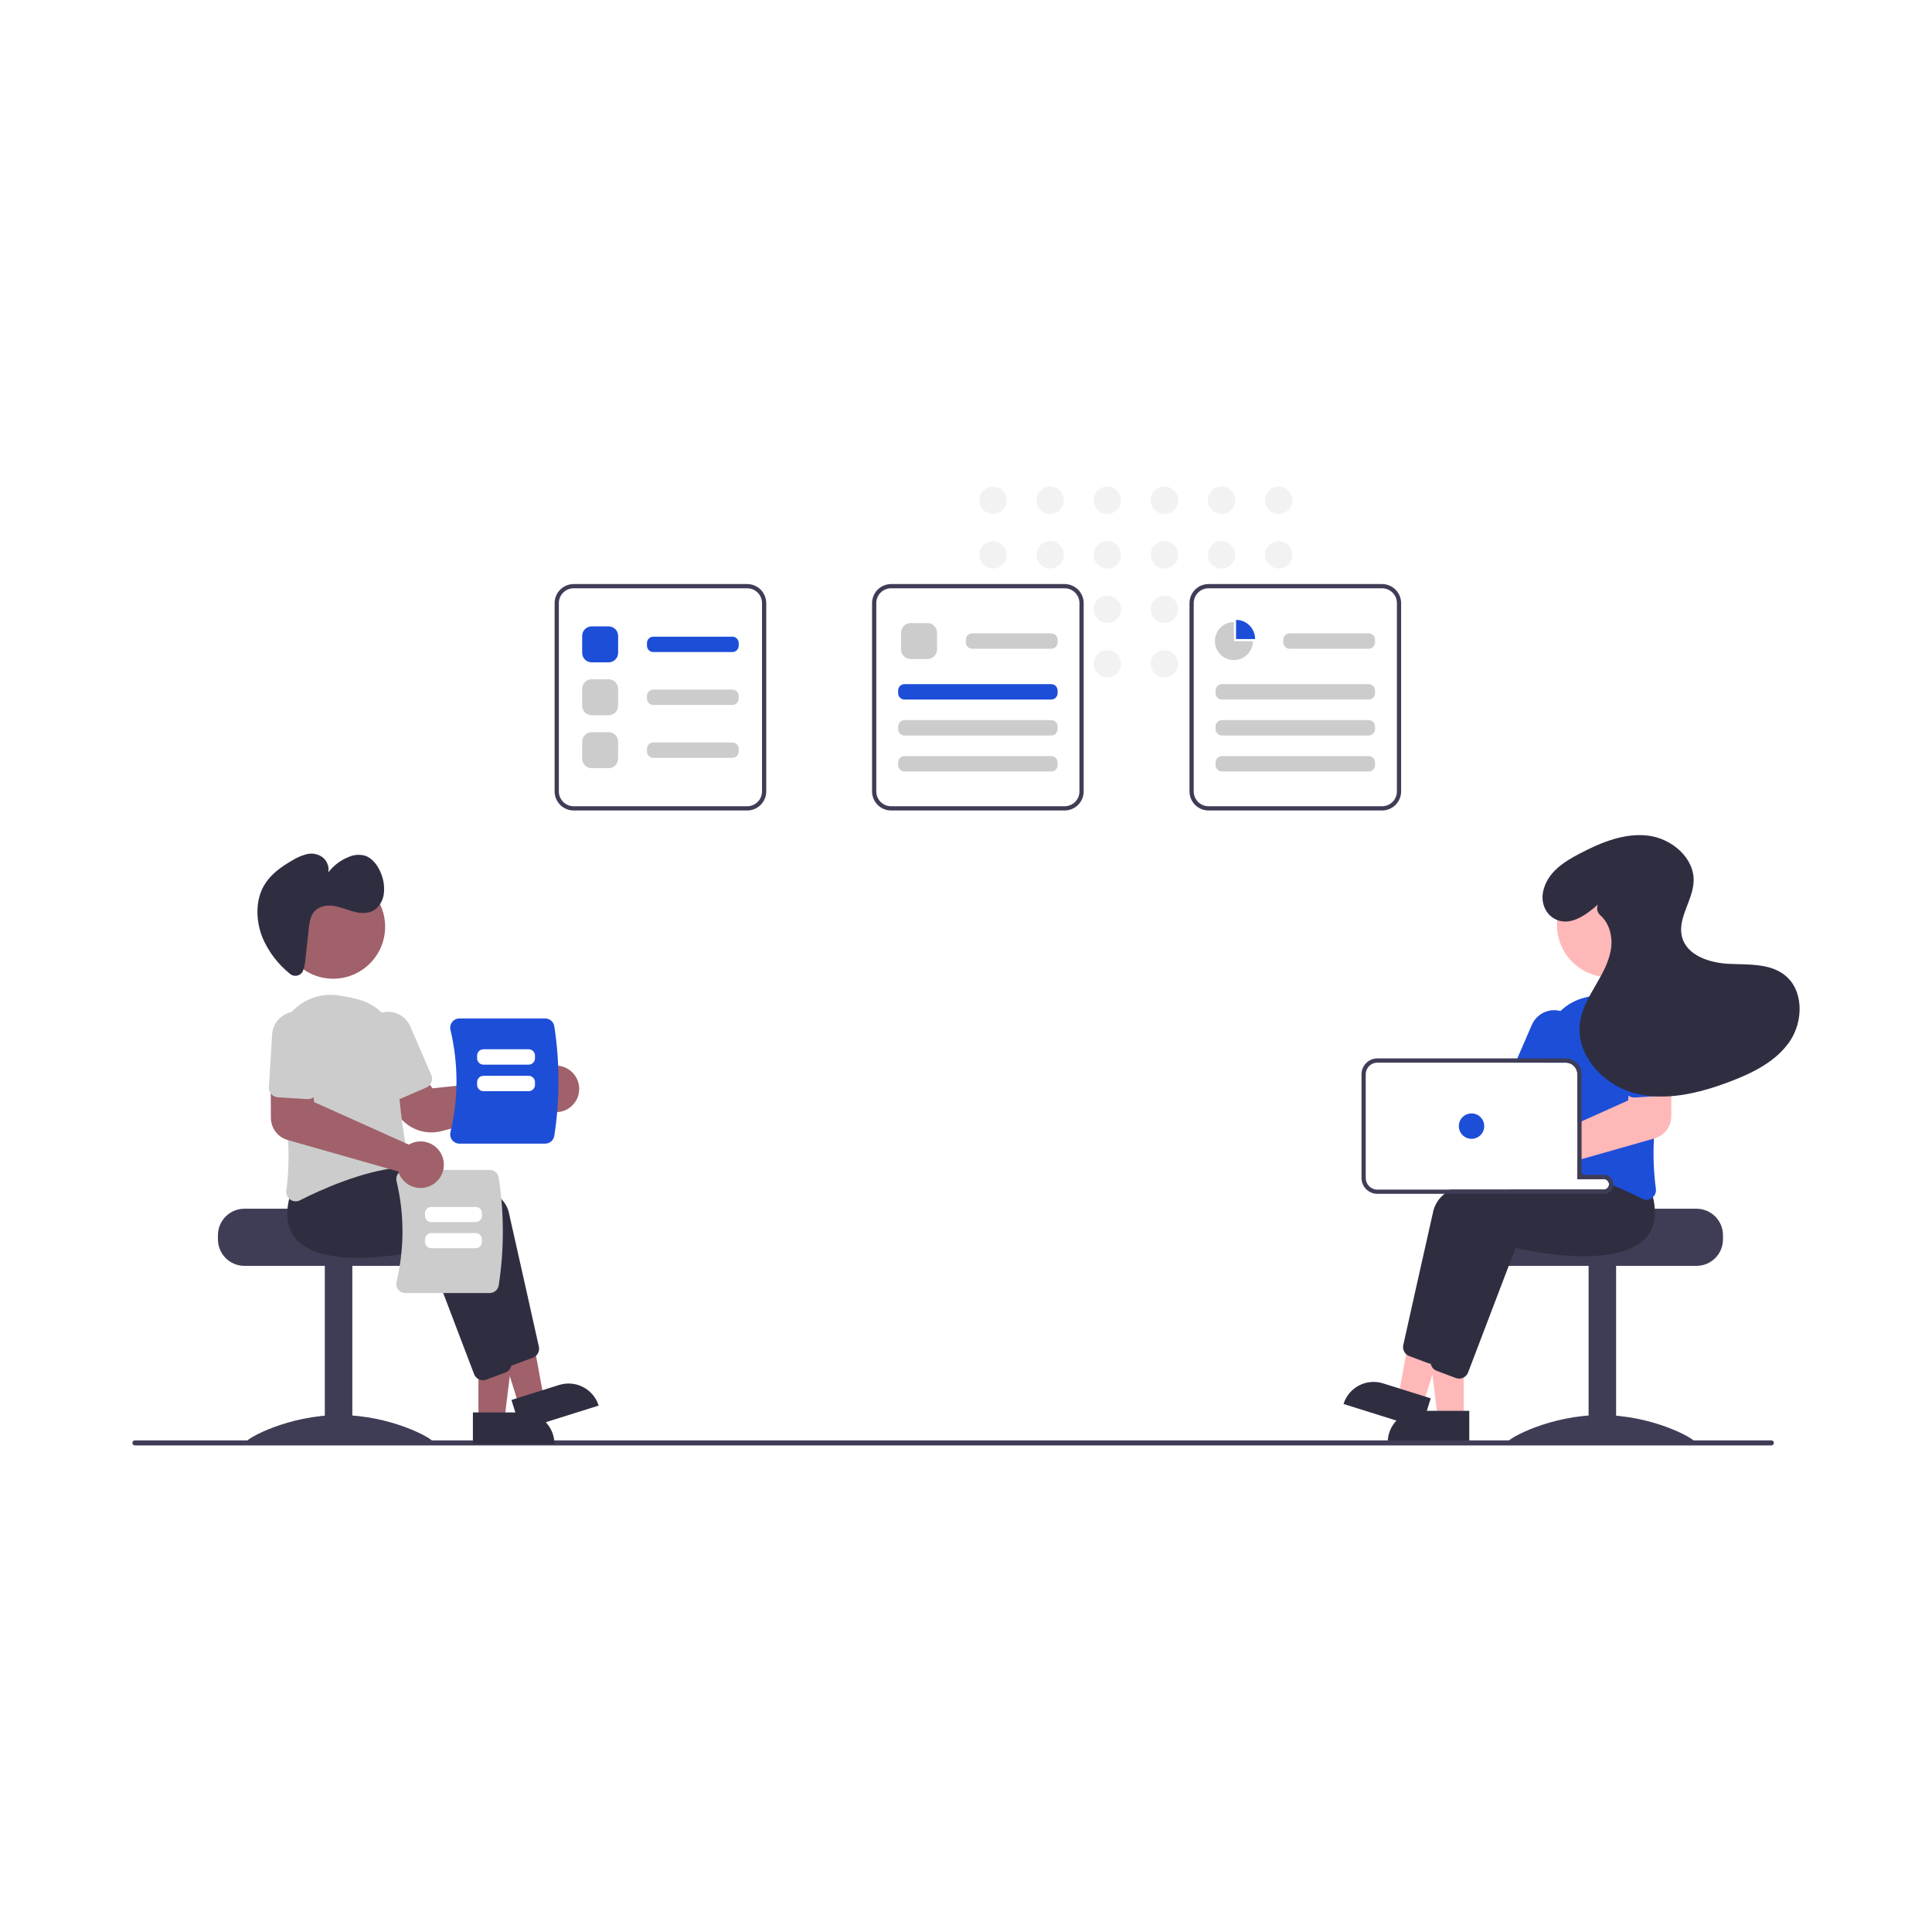 <svg width="540" height="540" viewBox="0 0 540 540" fill="none" xmlns="http://www.w3.org/2000/svg">
<rect width="540" height="540" fill="white"/>
<g clip-path="url(#clip0_809_1733)">
<path d="M277.558 143.65C279.67 143.65 281.383 141.937 281.383 139.825C281.383 137.712 279.67 136 277.558 136C275.445 136 273.732 137.712 273.732 139.825C273.732 141.937 275.445 143.65 277.558 143.65Z" fill="#F2F2F2"/>
<path d="M277.558 158.894C279.67 158.894 281.383 157.181 281.383 155.069C281.383 152.957 279.67 151.244 277.558 151.244C275.445 151.244 273.732 152.957 273.732 155.069C273.732 157.181 275.445 158.894 277.558 158.894Z" fill="#F2F2F2"/>
<path d="M293.528 143.65C295.641 143.65 297.353 141.937 297.353 139.825C297.353 137.712 295.641 136 293.528 136C291.416 136 289.703 137.712 289.703 139.825C289.703 141.937 291.416 143.65 293.528 143.65Z" fill="#F2F2F2"/>
<path d="M293.528 158.894C295.641 158.894 297.353 157.181 297.353 155.069C297.353 152.957 295.641 151.244 293.528 151.244C291.416 151.244 289.703 152.957 289.703 155.069C289.703 157.181 291.416 158.894 293.528 158.894Z" fill="#F2F2F2"/>
<path d="M309.499 143.65C311.612 143.65 313.324 141.937 313.324 139.825C313.324 137.712 311.612 136 309.499 136C307.386 136 305.674 137.712 305.674 139.825C305.674 141.937 307.386 143.65 309.499 143.65Z" fill="#F2F2F2"/>
<path d="M309.499 158.894C311.612 158.894 313.324 157.181 313.324 155.069C313.324 152.957 311.612 151.244 309.499 151.244C307.386 151.244 305.674 152.957 305.674 155.069C305.674 157.181 307.386 158.894 309.499 158.894Z" fill="#F2F2F2"/>
<path d="M309.499 174.138C311.612 174.138 313.324 172.425 313.324 170.313C313.324 168.201 311.612 166.488 309.499 166.488C307.386 166.488 305.674 168.201 305.674 170.313C305.674 172.425 307.386 174.138 309.499 174.138Z" fill="#F2F2F2"/>
<path d="M309.499 189.382C311.612 189.382 313.324 187.669 313.324 185.557C313.324 183.445 311.612 181.732 309.499 181.732C307.386 181.732 305.674 183.445 305.674 185.557C305.674 187.669 307.386 189.382 309.499 189.382Z" fill="#F2F2F2"/>
<path d="M325.47 143.65C327.582 143.65 329.295 141.937 329.295 139.825C329.295 137.712 327.582 136 325.47 136C323.357 136 321.645 137.712 321.645 139.825C321.645 141.937 323.357 143.65 325.47 143.65Z" fill="#F2F2F2"/>
<path d="M325.47 158.894C327.582 158.894 329.295 157.181 329.295 155.069C329.295 152.957 327.582 151.244 325.47 151.244C323.357 151.244 321.645 152.957 321.645 155.069C321.645 157.181 323.357 158.894 325.47 158.894Z" fill="#F2F2F2"/>
<path d="M325.47 174.138C327.582 174.138 329.295 172.425 329.295 170.313C329.295 168.201 327.582 166.488 325.47 166.488C323.357 166.488 321.645 168.201 321.645 170.313C321.645 172.425 323.357 174.138 325.47 174.138Z" fill="#F2F2F2"/>
<path d="M325.47 189.382C327.582 189.382 329.295 187.669 329.295 185.557C329.295 183.445 327.582 181.732 325.47 181.732C323.357 181.732 321.645 183.445 321.645 185.557C321.645 187.669 323.357 189.382 325.47 189.382Z" fill="#F2F2F2"/>
<path d="M341.44 143.65C343.553 143.65 345.266 141.937 345.266 139.825C345.266 137.712 343.553 136 341.44 136C339.328 136 337.615 137.712 337.615 139.825C337.615 141.937 339.328 143.65 341.44 143.65Z" fill="#F2F2F2"/>
<path d="M341.44 158.894C343.553 158.894 345.266 157.181 345.266 155.069C345.266 152.957 343.553 151.244 341.44 151.244C339.328 151.244 337.615 152.957 337.615 155.069C337.615 157.181 339.328 158.894 341.44 158.894Z" fill="#F2F2F2"/>
<path d="M357.41 143.65C359.523 143.65 361.235 141.937 361.235 139.825C361.235 137.712 359.523 136 357.41 136C355.298 136 353.585 137.712 353.585 139.825C353.585 141.937 355.298 143.65 357.41 143.65Z" fill="#F2F2F2"/>
<path d="M357.41 158.894C359.523 158.894 361.235 157.181 361.235 155.069C361.235 152.957 359.523 151.244 357.41 151.244C355.298 151.244 353.585 152.957 353.585 155.069C353.585 157.181 355.298 158.894 357.41 158.894Z" fill="#F2F2F2"/>
<path d="M474.186 337.843H445.789C445.789 338.659 416.521 339.321 416.521 339.321C416.062 339.667 415.643 340.064 415.273 340.504C414.162 341.83 413.554 343.506 413.558 345.236V346.419C413.558 348.379 414.338 350.26 415.724 351.646C417.11 353.032 418.991 353.811 420.951 353.812H474.186C476.147 353.81 478.026 353.031 479.413 351.645C480.799 350.259 481.578 348.379 481.58 346.419V345.236C481.577 343.276 480.798 341.397 479.412 340.011C478.026 338.625 476.147 337.845 474.186 337.843Z" fill="#3F3D56"/>
<path d="M451.706 353.518H444.017V403.201H451.706V353.518Z" fill="#3F3D56"/>
<path d="M473.592 402.931C473.592 403.762 461.94 403.253 447.566 403.253C433.192 403.253 421.54 403.762 421.54 402.931C421.54 402.101 433.192 395.512 447.566 395.512C461.94 395.512 473.592 402.101 473.592 402.931Z" fill="#3F3D56"/>
<path d="M409.113 396.397L401.861 396.396L398.411 368.427L409.114 368.428L409.113 396.397Z" fill="#FFB8B8"/>
<path d="M396.681 394.324H410.666V403.129H387.875C387.875 400.794 388.803 398.555 390.454 396.903C392.105 395.252 394.345 394.324 396.681 394.324Z" fill="#2F2E41"/>
<path d="M397.793 392.349L390.874 390.178L395.956 362.459L406.168 365.664L397.793 392.349Z" fill="#FFB8B8"/>
<path d="M386.552 386.651L399.896 390.838L397.259 399.239L375.514 392.416C375.86 391.312 376.42 390.288 377.162 389.401C377.904 388.514 378.814 387.783 379.839 387.247C380.864 386.712 381.984 386.384 383.136 386.281C384.288 386.179 385.449 386.305 386.552 386.651Z" fill="#2F2E41"/>
<path d="M454.765 332.994C454.598 331.585 454.297 330.194 453.866 328.842L452.512 327.139L448.986 322.714L448.833 322.72C448.572 322.732 447.49 322.791 445.816 322.922H445.798C444.763 323.004 443.497 323.111 442.06 323.247C441.681 323.288 441.285 323.324 440.877 323.365V329.54H448.271C448.63 329.54 448.977 329.671 449.247 329.909C449.517 330.146 449.691 330.473 449.738 330.829C449.743 330.894 449.75 330.954 449.75 331.019C449.749 331.411 449.593 331.787 449.316 332.064C449.039 332.341 448.663 332.497 448.271 332.497H405.328C404.781 332.861 404.255 333.256 403.754 333.68C402.241 334.851 401.151 336.483 400.649 338.329C398.141 349.354 393.569 369.913 392.22 375.952C392.122 376.407 392.144 376.88 392.284 377.324C392.425 377.767 392.677 378.167 393.019 378.484C393.27 378.718 393.566 378.901 393.888 379.022L399.224 381.021C399.443 381.102 399.671 381.156 399.904 381.181C399.933 381.181 399.957 381.187 399.987 381.187C400.042 381.192 400.097 381.194 400.152 381.193C400.692 381.191 401.218 381.026 401.662 380.72C402.106 380.414 402.448 379.981 402.642 379.477L406.854 368.429L413.343 351.395L415.91 344.658C418.885 345.356 443.846 350.88 452.204 341.979C453.029 341.102 453.679 340.076 454.121 338.956C454.824 337.052 455.046 335.004 454.765 332.994Z" fill="#2F2E41"/>
<path d="M462.005 334.603C461.875 334.077 461.727 333.532 461.556 332.982L456.676 326.855L456.522 326.861C456.215 326.878 454.754 326.955 452.512 327.139C449.969 327.352 446.413 327.695 442.421 328.233C442.303 328.245 442.178 328.262 442.06 328.28C441.67 328.333 441.273 328.387 440.877 328.446V329.54H448.271C448.63 329.54 448.977 329.671 449.247 329.909C449.517 330.146 449.691 330.473 449.738 330.829C449.744 330.894 449.75 330.954 449.75 331.019C449.749 331.411 449.594 331.787 449.316 332.064C449.039 332.341 448.663 332.497 448.271 332.497H422.138C420.997 332.87 419.896 333.26 418.844 333.68C413.319 335.869 409.184 338.737 408.339 342.469C408.055 343.723 407.741 345.101 407.41 346.568C406.18 352.022 404.683 358.699 403.329 364.768V364.774C403.051 366.027 402.773 367.246 402.506 368.429C401.377 373.515 400.419 377.827 399.91 380.092C399.898 380.158 399.886 380.217 399.874 380.282V380.294C399.815 380.752 399.872 381.218 400.04 381.648L400.046 381.654V381.66C400.208 382.072 400.473 382.436 400.815 382.719C401.043 382.907 401.301 383.057 401.578 383.162L406.913 385.161C407.21 385.272 407.525 385.33 407.842 385.333C408.286 385.334 408.724 385.222 409.113 385.008C409.673 384.705 410.105 384.212 410.332 383.618L421.819 353.477L423.599 348.798C426.575 349.496 451.536 355.014 459.894 346.119C461.545 344.332 462.487 342.004 462.544 339.571C462.602 337.898 462.421 336.225 462.005 334.603Z" fill="#2F2E41"/>
<path d="M461.348 282.424C461.253 282.311 461.153 282.199 461.046 282.093C459.471 280.436 457.526 279.177 455.37 278.417C453.214 277.658 450.908 277.419 448.643 277.722C446.666 277.981 444.708 278.367 442.781 278.875C440.291 279.515 438.012 280.793 436.168 282.584C434.731 283.976 433.6 285.652 432.845 287.505C432.091 289.359 431.73 291.348 431.785 293.348C431.808 294.158 431.814 294.987 431.803 295.826C431.803 296.217 431.797 296.613 431.791 297.009H437.623C437.876 297.009 438.128 297.038 438.374 297.098C439.086 297.268 439.72 297.673 440.174 298.247C440.627 298.821 440.875 299.531 440.876 300.262V327.777C441.272 327.89 441.669 328.002 442.059 328.12C442.183 328.162 442.302 328.197 442.42 328.233C442.556 328.274 442.692 328.316 442.822 328.357C444.023 328.73 445.196 329.124 446.342 329.54H448.27C448.629 329.54 448.976 329.671 449.246 329.909C449.516 330.146 449.69 330.473 449.737 330.829C450.139 330.989 450.529 331.149 450.914 331.308C452.28 331.876 453.576 332.444 454.765 332.994C456.368 333.727 457.793 334.425 458.988 335.035C459.364 335.226 459.779 335.327 460.2 335.33C460.754 335.329 461.293 335.15 461.738 334.822C461.831 334.753 461.92 334.68 462.004 334.603C462.321 334.306 462.56 333.937 462.702 333.526C462.843 333.116 462.882 332.678 462.815 332.249C462.204 327.603 462.026 322.91 462.283 318.231C462.448 314.298 462.803 310.264 463.265 306.366C463.513 304.255 463.791 302.185 464.081 300.191C464.359 298.287 464.655 296.459 464.944 294.732C465.325 292.542 465.198 290.294 464.575 288.161C463.951 286.027 462.848 284.065 461.348 282.424Z" fill="#1D4ED8"/>
<path d="M437.103 282.909C436.799 282.779 436.487 282.67 436.168 282.584C434.592 282.159 432.915 282.316 431.445 283.025C429.975 283.734 428.808 284.948 428.159 286.446L424.096 295.826L423.587 297.009H437.623C437.876 297.009 438.128 297.038 438.374 297.098L438.848 296.004L440.646 291.852C441.36 290.196 441.388 288.324 440.724 286.648C440.06 284.971 438.757 283.626 437.103 282.909Z" fill="#1D4ED8"/>
<path d="M449.723 273.103C457.747 273.103 464.251 266.599 464.251 258.576C464.251 250.553 457.747 244.049 449.723 244.049C441.7 244.049 435.195 250.553 435.195 258.576C435.195 266.599 441.7 273.103 449.723 273.103Z" fill="#FFB8B8"/>
<path d="M464.081 300.191L455.789 300.416L455.185 306.242L455.049 307.591L442.06 313.423L440.877 313.955V324.323L442.06 323.986L445.798 322.921H445.816L462.283 318.231L462.472 318.178C463.803 317.794 464.974 316.99 465.812 315.888C466.649 314.785 467.109 313.441 467.122 312.056L467.163 305.178L467.199 300.109L464.081 300.191Z" fill="#FFB8B8"/>
<path d="M466.778 288.67C466.723 287.778 466.494 286.906 466.102 286.103C465.71 285.3 465.164 284.582 464.494 283.991C463.143 282.795 461.372 282.186 459.571 282.297C457.77 282.407 456.087 283.229 454.891 284.58C453.696 285.932 453.087 287.703 453.197 289.504L454.102 304.267C454.127 304.655 454.236 305.034 454.423 305.375C454.611 305.716 454.87 306.012 455.185 306.242C455.685 306.615 456.301 306.797 456.924 306.757L463.265 306.366L465.187 306.248C465.537 306.231 465.88 306.143 466.195 305.989C466.511 305.836 466.791 305.62 467.021 305.355C467.072 305.299 467.119 305.24 467.163 305.178C467.539 304.674 467.723 304.054 467.683 303.427L466.778 288.67Z" fill="#1D4ED8"/>
<path d="M442.823 328.357H442.06V328.28C441.669 328.333 441.273 328.387 440.877 328.446V329.54H446.342C445.195 329.126 444.022 328.732 442.823 328.357ZM442.823 328.357H442.06V328.28C441.669 328.333 441.273 328.387 440.877 328.446V329.54H446.342C445.195 329.126 444.022 328.732 442.823 328.357ZM448.271 328.357H442.06V300.262C442.058 299.301 441.744 298.365 441.164 297.598C440.585 296.83 439.772 296.27 438.848 296.004C438.451 295.884 438.038 295.824 437.624 295.826H384.98C383.804 295.828 382.677 296.296 381.845 297.127C381.013 297.959 380.545 299.086 380.544 300.262V329.244C380.544 330.421 381.012 331.549 381.844 332.381C382.676 333.212 383.804 333.68 384.98 333.68H448.271C448.926 333.679 449.558 333.437 450.046 332.999C450.533 332.562 450.843 331.96 450.915 331.308C450.927 331.212 450.933 331.116 450.932 331.019C450.931 330.313 450.651 329.637 450.152 329.138C449.653 328.639 448.976 328.358 448.271 328.357ZM449.749 331.019C449.749 331.411 449.593 331.787 449.316 332.064C449.039 332.341 448.663 332.497 448.271 332.497H384.98C384.118 332.497 383.29 332.154 382.68 331.544C382.07 330.934 381.727 330.107 381.727 329.244V300.262C381.727 299.4 382.07 298.573 382.68 297.963C383.29 297.353 384.118 297.01 384.98 297.009H437.624C437.877 297.009 438.129 297.038 438.375 297.098C439.087 297.268 439.72 297.673 440.174 298.247C440.628 298.821 440.876 299.531 440.877 300.262V329.54H448.271C448.63 329.54 448.977 329.672 449.247 329.909C449.517 330.146 449.691 330.473 449.738 330.829C449.743 330.894 449.749 330.954 449.749 331.019ZM442.823 328.357H442.06V328.28C441.669 328.333 441.273 328.387 440.877 328.446V329.54H446.342C445.195 329.126 444.022 328.732 442.823 328.357Z" fill="#3F3D56"/>
<path d="M411.3 318.303C413.26 318.303 414.849 316.714 414.849 314.754C414.849 312.794 413.26 311.205 411.3 311.205C409.34 311.205 407.751 312.794 407.751 314.754C407.751 316.714 409.34 318.303 411.3 318.303Z" fill="#1D4ED8"/>
<path d="M446.621 252.814C443.247 255.828 438.722 259.063 434.59 256.855C431.877 255.405 430.669 252.225 431.303 249.215C432.442 243.802 437.122 240.877 441.654 238.512C447.544 235.439 454.045 232.758 460.641 233.557C467.237 234.356 473.682 239.807 473.371 246.443C473.12 251.78 468.762 256.759 470.141 261.921C471.53 267.116 477.836 269.128 483.207 269.392C488.578 269.656 494.491 269.198 498.752 272.479C504.187 276.664 504.1 285.416 500.231 291.08C496.361 296.745 489.827 299.932 483.409 302.355C474.906 305.565 465.559 307.885 456.782 305.525C448.004 303.165 440.32 294.744 441.607 285.747C442.151 281.947 444.151 278.535 446.08 275.216C448.01 271.897 449.951 268.436 450.356 264.619C450.694 261.437 449.683 257.926 447.336 255.876C446.912 255.519 446.611 255.037 446.477 254.499C446.344 253.96 446.385 253.393 446.593 252.879L446.621 252.814Z" fill="#2F2E41"/>
<path d="M37.704 404H495.108C495.295 404 495.474 403.926 495.606 403.794C495.738 403.662 495.812 403.483 495.812 403.296C495.812 403.109 495.738 402.93 495.606 402.798C495.474 402.666 495.295 402.592 495.108 402.592H37.704C37.612 402.591 37.52 402.609 37.434 402.645C37.349 402.68 37.271 402.732 37.205 402.797C37.139 402.863 37.087 402.94 37.052 403.026C37.016 403.111 36.998 403.203 36.998 403.296C36.998 403.388 37.016 403.48 37.052 403.566C37.087 403.651 37.139 403.729 37.205 403.795C37.271 403.86 37.349 403.912 37.434 403.947C37.52 403.982 37.612 404 37.704 404Z" fill="#3F3D56"/>
<path d="M60.914 345.236V346.419C60.916 348.379 61.695 350.259 63.081 351.645C64.468 353.031 66.347 353.81 68.308 353.812H121.543C123.504 353.811 125.384 353.032 126.77 351.646C128.157 350.26 128.936 348.379 128.937 346.419V345.236C128.94 343.506 128.333 341.83 127.221 340.504C126.851 340.064 126.432 339.667 125.973 339.321C125.973 339.321 96.706 338.659 96.706 337.843H68.308C66.348 337.845 64.469 338.625 63.083 340.011C61.697 341.397 60.917 343.276 60.914 345.236Z" fill="#3F3D56"/>
<path d="M90.788 403.201H98.478V353.518H90.788V403.201Z" fill="#3F3D56"/>
<path d="M68.902 402.931C68.902 403.762 80.555 403.253 94.928 403.253C109.302 403.253 120.954 403.762 120.954 402.931C120.954 402.101 109.302 395.512 94.928 395.512C80.555 395.512 68.902 402.101 68.902 402.931Z" fill="#3F3D56"/>
<path d="M133.728 396.847H140.98L144.429 368.878L133.727 368.878L133.728 396.847Z" fill="#A0616A"/>
<path d="M154.966 403.579L132.175 403.58L132.175 394.775L146.16 394.775C148.495 394.775 150.735 395.702 152.386 397.353C154.038 399.005 154.966 401.244 154.966 403.579Z" fill="#2F2E41"/>
<path d="M145.048 392.8L151.967 390.629L146.885 362.91L136.673 366.114L145.048 392.8Z" fill="#A0616A"/>
<path d="M167.327 392.866L145.582 399.69L142.945 391.288L156.289 387.101C158.517 386.402 160.932 386.617 163.002 387.698C165.072 388.779 166.628 390.638 167.327 392.866Z" fill="#2F2E41"/>
<path d="M140.197 379.927L126.931 345.107C123.955 345.806 98.996 351.328 90.637 342.428C87.772 339.378 87.214 334.959 88.976 329.293L93.855 323.163L94.007 323.171C95.851 323.268 139.218 325.699 142.191 338.779C144.697 349.807 149.275 370.366 150.618 376.405C150.754 377.031 150.661 377.685 150.356 378.247C150.05 378.81 149.553 379.244 148.954 379.471L143.619 381.471C143.321 381.583 143.006 381.641 142.689 381.641C142.149 381.641 141.622 381.477 141.177 381.171C140.732 380.865 140.39 380.431 140.197 379.927Z" fill="#2F2E41"/>
<path d="M132.507 384.067L119.241 349.247C116.265 349.946 91.307 355.468 82.948 346.569C80.083 343.518 79.524 339.099 81.287 333.433L86.165 327.303L86.317 327.311C88.162 327.408 131.529 329.839 134.501 342.919C137.008 353.947 141.585 374.507 142.929 380.546C143.065 381.171 142.972 381.825 142.666 382.388C142.361 382.95 141.863 383.385 141.264 383.611L135.929 385.612C135.632 385.724 135.317 385.781 134.999 385.781C134.459 385.781 133.932 385.617 133.487 385.311C133.042 385.005 132.701 384.571 132.507 384.067Z" fill="#2F2E41"/>
<path d="M120.575 316.511C118.609 316.511 116.677 315.999 114.967 315.028C113.258 314.056 111.831 312.657 110.824 310.968L106.611 303.832L116.625 298.359L120.877 304.188L149.727 301.149C149.867 300.895 150.025 300.651 150.199 300.419C150.753 299.691 151.454 299.087 152.256 298.648C153.058 298.208 153.944 297.942 154.856 297.868C155.772 297.789 156.694 297.907 157.561 298.215C158.427 298.522 159.218 299.011 159.88 299.649C160.941 300.667 161.627 302.013 161.826 303.469C162.026 304.925 161.728 306.406 160.98 307.672C160.512 308.46 159.883 309.141 159.133 309.669C158.384 310.198 157.531 310.562 156.632 310.738C155.732 310.913 154.805 310.897 153.912 310.69C153.019 310.483 152.179 310.089 151.449 309.535C151.279 309.406 151.117 309.268 150.962 309.121L123.33 316.166C122.43 316.395 121.504 316.511 120.575 316.511Z" fill="#A0616A"/>
<path d="M81.1 335.272C80.7 334.984 80.389 334.592 80.199 334.138C80.009 333.684 79.948 333.186 80.024 332.7C81.67 321.851 79.776 306.309 77.898 295.182C77.513 292.924 77.663 290.607 78.335 288.418C79.006 286.228 80.182 284.227 81.766 282.573C83.351 280.919 85.301 279.66 87.46 278.895C89.619 278.13 91.927 277.882 94.199 278.17C96.176 278.431 98.134 278.817 100.062 279.326C103.265 280.132 106.098 282.004 108.096 284.635C110.093 287.265 111.136 290.496 111.054 293.798C110.773 304.535 112.953 317.933 113.904 323.194C113.969 323.556 113.958 323.926 113.873 324.284C113.789 324.641 113.631 324.977 113.411 325.271C113.194 325.561 112.92 325.803 112.605 325.982C112.289 326.16 111.94 326.27 111.58 326.306C101.046 327.381 89.687 332.517 83.853 335.483C83.478 335.677 83.063 335.778 82.641 335.78C82.086 335.778 81.547 335.6 81.1 335.272Z" fill="#CCCCCC"/>
<path d="M109.533 307.289C109.208 307.161 108.911 306.97 108.66 306.726C108.408 306.483 108.208 306.192 108.07 305.871L102.196 292.301C101.84 291.481 101.649 290.599 101.635 289.706C101.62 288.812 101.782 287.924 102.11 287.093C102.439 286.262 102.928 285.504 103.55 284.862C104.172 284.22 104.914 283.707 105.734 283.352C106.554 282.997 107.436 282.807 108.33 282.793C109.224 282.779 110.111 282.942 110.942 283.271C111.773 283.6 112.531 284.09 113.172 284.712C113.814 285.334 114.326 286.077 114.681 286.898L120.555 300.467C120.835 301.115 120.846 301.847 120.586 302.503C120.326 303.159 119.817 303.686 119.17 303.967L111.57 307.256C111.25 307.396 110.905 307.471 110.555 307.477C110.205 307.482 109.858 307.418 109.533 307.289Z" fill="#CCCCCC"/>
<path d="M93.118 273.554C101.141 273.554 107.646 267.05 107.646 259.027C107.646 251.004 101.141 244.5 93.118 244.5C85.094 244.5 78.59 251.004 78.59 259.027C78.59 267.05 85.094 273.554 93.118 273.554Z" fill="#A0616A"/>
<path d="M84.338 271.933C84.132 272.171 83.881 272.364 83.599 272.503C83.317 272.642 83.01 272.723 82.696 272.741C82.382 272.759 82.068 272.714 81.772 272.608C81.476 272.503 81.204 272.339 80.972 272.126C77.733 269.504 75.163 266.149 73.476 262.338C71.588 257.837 71.311 252.343 73.46 248.124C75.278 244.557 78.54 242.286 81.796 240.43C83.044 239.644 84.412 239.066 85.846 238.718C86.571 238.554 87.321 238.543 88.05 238.686C88.779 238.83 89.47 239.124 90.078 239.55C90.723 240.041 91.223 240.698 91.523 241.451C91.823 242.205 91.912 243.025 91.78 243.825C93.27 241.863 95.278 240.356 97.578 239.474C98.99 238.867 100.566 238.761 102.046 239.175C104.138 239.873 105.685 241.984 106.547 244.253C107.243 245.99 107.499 247.873 107.289 249.732C107.198 250.62 106.927 251.48 106.493 252.26C106.059 253.04 105.471 253.724 104.764 254.27C103.058 255.447 100.861 255.327 98.877 254.806C96.893 254.285 94.968 253.402 92.95 253.156C90.931 252.91 88.694 253.443 87.492 255.244C86.645 256.511 86.445 258.181 86.272 259.773L85.373 268.053C85.31 269.237 85.055 270.404 84.618 271.507C84.544 271.661 84.45 271.804 84.338 271.933Z" fill="#2F2E41"/>
<path d="M136.886 361.404H113.301C112.919 361.405 112.541 361.319 112.197 361.153C111.853 360.986 111.552 360.743 111.316 360.442C111.075 360.137 110.907 359.781 110.824 359.402C110.742 359.022 110.747 358.628 110.839 358.251C113.045 349.011 113.045 339.381 110.839 330.142C110.746 329.764 110.741 329.37 110.824 328.991C110.907 328.611 111.075 328.255 111.316 327.95C111.552 327.65 111.853 327.407 112.197 327.24C112.541 327.073 112.919 326.987 113.301 326.989H136.886C137.488 326.99 138.071 327.205 138.53 327.595C138.989 327.986 139.294 328.527 139.392 329.121C140.93 339.112 140.93 349.28 139.392 359.271C139.294 359.866 138.989 360.407 138.53 360.797C138.071 361.188 137.488 361.403 136.886 361.404Z" fill="#CCCCCC"/>
<path d="M118.784 339.81V339.116C118.785 338.646 118.972 338.195 119.304 337.862C119.637 337.53 120.088 337.343 120.559 337.342H132.935C133.405 337.343 133.857 337.53 134.189 337.862C134.522 338.195 134.709 338.646 134.709 339.116V339.81C134.709 340.28 134.522 340.731 134.189 341.064C133.857 341.396 133.405 341.583 132.935 341.584H120.559C120.088 341.583 119.637 341.396 119.304 341.064C118.972 340.731 118.785 340.28 118.784 339.81Z" fill="white"/>
<path d="M118.784 347.111V346.418C118.785 345.947 118.972 345.496 119.304 345.163C119.637 344.831 120.088 344.644 120.559 344.643H132.935C133.405 344.644 133.857 344.831 134.189 345.163C134.522 345.496 134.709 345.947 134.709 346.418V347.111C134.709 347.581 134.522 348.032 134.189 348.365C133.857 348.698 133.405 348.885 132.935 348.885H120.559C120.088 348.885 119.637 348.698 119.304 348.365C118.972 348.032 118.785 347.581 118.784 347.111Z" fill="white"/>
<path d="M126.392 318.669C126.147 318.359 125.976 317.997 125.892 317.611C125.808 317.225 125.813 316.825 125.906 316.441C128.149 307.05 128.149 297.262 125.906 287.87C125.812 287.486 125.807 287.086 125.892 286.7C125.976 286.314 126.147 285.953 126.392 285.643C126.632 285.337 126.938 285.09 127.288 284.921C127.637 284.751 128.021 284.664 128.409 284.665H152.381C152.994 284.666 153.586 284.885 154.052 285.282C154.519 285.679 154.829 286.229 154.928 286.833C156.492 296.988 156.492 307.323 154.928 317.478C154.829 318.083 154.519 318.633 154.052 319.03C153.586 319.426 152.994 319.645 152.381 319.646H128.409C128.021 319.647 127.637 319.56 127.288 319.391C126.938 319.221 126.632 318.974 126.392 318.669Z" fill="#1D4ED8"/>
<path d="M147.755 297.572H135.127C134.657 297.572 134.206 297.384 133.873 297.052C133.54 296.719 133.353 296.268 133.353 295.798V295.044C133.353 294.574 133.54 294.123 133.873 293.79C134.206 293.457 134.657 293.27 135.127 293.27H147.755C148.226 293.27 148.677 293.457 149.009 293.79C149.342 294.123 149.529 294.574 149.53 295.044V295.798C149.529 296.268 149.342 296.719 149.009 297.052C148.677 297.384 148.226 297.572 147.755 297.572Z" fill="white"/>
<path d="M147.755 304.993H135.127C134.657 304.993 134.206 304.806 133.873 304.473C133.54 304.141 133.353 303.69 133.353 303.219V302.466C133.353 301.995 133.54 301.544 133.873 301.211C134.206 300.879 134.657 300.692 135.127 300.691H147.755C148.226 300.692 148.677 300.879 149.009 301.211C149.342 301.544 149.529 301.995 149.53 302.466V303.219C149.529 303.69 149.342 304.141 149.009 304.473C148.677 304.806 148.226 304.993 147.755 304.993Z" fill="white"/>
<path d="M115.394 331.68C114.53 331.378 113.739 330.898 113.073 330.27C112.408 329.643 111.881 328.882 111.529 328.038C111.447 327.841 111.377 327.64 111.316 327.435L80.368 318.626C79.038 318.242 77.867 317.44 77.03 316.338C76.192 315.236 75.732 313.893 75.718 312.509L75.643 300.56L87.05 300.866L87.794 308.043L114.258 319.923C114.507 319.775 114.766 319.643 115.033 319.53C116.008 319.122 117.068 318.956 118.121 319.049C119.174 319.141 120.189 319.488 121.077 320.061C121.966 320.633 122.702 321.413 123.222 322.333C123.742 323.253 124.03 324.286 124.061 325.343C124.093 326.4 123.866 327.448 123.402 328.397C122.937 329.347 122.249 330.169 121.395 330.793C120.542 331.417 119.55 331.823 118.504 331.978C117.459 332.132 116.391 332.03 115.394 331.68Z" fill="#A0616A"/>
<path d="M75.819 305.806C75.587 305.545 75.409 305.24 75.295 304.909C75.181 304.578 75.134 304.228 75.157 303.879L76.064 289.121C76.118 288.228 76.347 287.355 76.738 286.551C77.129 285.747 77.675 285.028 78.344 284.435C79.014 283.842 79.794 283.387 80.639 283.096C81.485 282.805 82.379 282.683 83.272 282.738C84.164 282.793 85.037 283.023 85.841 283.416C86.644 283.808 87.362 284.356 87.954 285.026C88.546 285.696 88.999 286.477 89.289 287.323C89.579 288.169 89.699 289.064 89.643 289.956L88.736 304.715C88.691 305.419 88.37 306.077 87.841 306.544C87.312 307.011 86.62 307.25 85.915 307.208L77.65 306.7C77.301 306.679 76.959 306.59 76.645 306.436C76.331 306.283 76.05 306.069 75.819 305.806Z" fill="#CCCCCC"/>
<path d="M208.844 226.532H160.341C158.93 226.53 157.577 225.969 156.579 224.971C155.581 223.973 155.019 222.62 155.018 221.209V168.568C155.019 167.157 155.581 165.804 156.579 164.806C157.577 163.808 158.93 163.247 160.341 163.245H208.844C210.255 163.247 211.609 163.808 212.607 164.806C213.605 165.804 214.166 167.157 214.168 168.568V221.209C214.166 222.62 213.605 223.973 212.607 224.971C211.609 225.969 210.255 226.53 208.844 226.532ZM160.341 164.428C159.243 164.429 158.191 164.866 157.415 165.642C156.638 166.418 156.202 167.471 156.201 168.568V221.209C156.202 222.306 156.638 223.359 157.415 224.135C158.191 224.911 159.243 225.348 160.341 225.349H208.844C209.942 225.348 210.994 224.911 211.771 224.135C212.547 223.359 212.983 222.306 212.985 221.209V168.568C212.983 167.471 212.547 166.418 211.771 165.642C210.994 164.866 209.942 164.429 208.844 164.428H160.341Z" fill="#3F3D56"/>
<path d="M297.569 226.532H249.066C247.654 226.53 246.301 225.969 245.303 224.971C244.305 223.973 243.744 222.62 243.742 221.209V168.568C243.744 167.157 244.305 165.804 245.303 164.806C246.301 163.808 247.654 163.247 249.066 163.245H297.569C298.98 163.247 300.333 163.808 301.331 164.806C302.329 165.804 302.891 167.157 302.892 168.568V221.209C302.891 222.62 302.329 223.973 301.331 224.971C300.333 225.969 298.98 226.53 297.569 226.532ZM249.066 164.428C247.968 164.429 246.916 164.866 246.139 165.642C245.363 166.418 244.926 167.471 244.925 168.568V221.209C244.926 222.306 245.363 223.359 246.139 224.135C246.915 224.911 247.968 225.348 249.066 225.349H297.569C298.666 225.348 299.719 224.911 300.495 224.135C301.271 223.359 301.708 222.306 301.709 221.209V168.568C301.708 167.471 301.271 166.418 300.495 165.642C299.719 164.866 298.666 164.429 297.569 164.428H249.066Z" fill="#3F3D56"/>
<path d="M170.11 185.129H165.378C164.672 185.129 163.995 184.848 163.496 184.349C162.997 183.85 162.717 183.173 162.716 182.468V177.736C162.717 177.03 162.997 176.354 163.496 175.855C163.995 175.356 164.672 175.075 165.378 175.074H170.11C170.815 175.075 171.492 175.356 171.991 175.855C172.49 176.354 172.771 177.03 172.771 177.736V182.468C172.771 183.173 172.49 183.85 171.991 184.349C171.492 184.848 170.815 185.129 170.11 185.129Z" fill="#1D4ED8"/>
<path d="M170.11 199.916H165.378C164.672 199.915 163.995 199.635 163.496 199.136C162.997 198.637 162.717 197.96 162.716 197.254V192.523C162.717 191.817 162.997 191.14 163.496 190.642C163.995 190.143 164.672 189.862 165.378 189.861H170.11C170.815 189.862 171.492 190.143 171.991 190.642C172.49 191.14 172.771 191.817 172.771 192.523V197.254C172.771 197.96 172.49 198.637 171.991 199.136C171.492 199.635 170.815 199.915 170.11 199.916Z" fill="#CCCCCC"/>
<path d="M204.695 182.253H182.603C182.132 182.253 181.681 182.065 181.348 181.733C181.016 181.4 180.829 180.949 180.828 180.479V179.725C180.829 179.255 181.016 178.804 181.348 178.471C181.681 178.138 182.132 177.951 182.603 177.951H204.695C205.165 177.951 205.616 178.138 205.949 178.471C206.282 178.804 206.469 179.255 206.469 179.725V180.479C206.469 180.949 206.282 181.4 205.949 181.733C205.616 182.065 205.165 182.253 204.695 182.253Z" fill="#1D4ED8"/>
<path d="M259.242 184.202H254.51C253.805 184.201 253.128 183.92 252.629 183.421C252.13 182.922 251.849 182.246 251.849 181.54V176.808C251.849 176.103 252.13 175.426 252.629 174.927C253.128 174.428 253.805 174.148 254.51 174.147H259.242C259.948 174.148 260.625 174.428 261.124 174.927C261.623 175.426 261.903 176.103 261.904 176.808V181.54C261.903 182.246 261.623 182.922 261.124 183.421C260.625 183.92 259.948 184.201 259.242 184.202Z" fill="#CCCCCC"/>
<path d="M293.828 181.325H271.735C271.265 181.325 270.814 181.138 270.481 180.805C270.149 180.472 269.961 180.021 269.961 179.551V178.797C269.961 178.327 270.149 177.876 270.481 177.543C270.814 177.211 271.265 177.024 271.735 177.023H293.828C294.298 177.024 294.749 177.211 295.082 177.543C295.414 177.876 295.602 178.327 295.602 178.797V179.551C295.602 180.021 295.414 180.472 295.082 180.805C294.749 181.138 294.298 181.325 293.828 181.325Z" fill="#CCCCCC"/>
<path d="M293.828 195.521H252.808C252.337 195.52 251.886 195.333 251.554 195C251.221 194.668 251.034 194.217 251.033 193.746V192.993C251.034 192.522 251.221 192.071 251.554 191.739C251.886 191.406 252.337 191.219 252.808 191.218H293.828C294.298 191.219 294.749 191.406 295.082 191.739C295.415 192.071 295.602 192.522 295.602 192.993V193.746C295.602 194.217 295.415 194.668 295.082 195C294.749 195.333 294.298 195.52 293.828 195.521Z" fill="#1D4ED8"/>
<path d="M293.828 205.575H252.808C252.337 205.575 251.886 205.388 251.554 205.055C251.221 204.723 251.034 204.272 251.033 203.801V203.048C251.034 202.577 251.221 202.126 251.554 201.793C251.886 201.461 252.337 201.274 252.808 201.273H293.828C294.298 201.274 294.749 201.461 295.082 201.793C295.415 202.126 295.602 202.577 295.602 203.048V203.801C295.602 204.272 295.415 204.723 295.082 205.055C294.749 205.388 294.298 205.575 293.828 205.575Z" fill="#CCCCCC"/>
<path d="M293.828 215.63H252.808C252.337 215.63 251.886 215.443 251.554 215.11C251.221 214.777 251.034 214.326 251.033 213.856V213.103C251.034 212.632 251.221 212.181 251.554 211.848C251.886 211.516 252.337 211.329 252.808 211.328H293.828C294.298 211.329 294.749 211.516 295.082 211.848C295.415 212.181 295.602 212.632 295.602 213.103V213.856C295.602 214.326 295.415 214.777 295.082 215.11C294.749 215.443 294.298 215.63 293.828 215.63Z" fill="#CCCCCC"/>
<path d="M386.294 226.532H337.791C336.38 226.53 335.027 225.969 334.029 224.971C333.031 223.973 332.469 222.62 332.468 221.209V168.568C332.469 167.157 333.031 165.804 334.029 164.806C335.027 163.808 336.38 163.247 337.791 163.245H386.294C387.706 163.247 389.059 163.808 390.057 164.806C391.055 165.804 391.616 167.157 391.618 168.568V221.209C391.616 222.62 391.055 223.973 390.057 224.971C389.059 225.969 387.706 226.53 386.294 226.532ZM337.791 164.428C336.694 164.429 335.641 164.866 334.865 165.642C334.089 166.418 333.652 167.471 333.651 168.568V221.209C333.652 222.306 334.089 223.359 334.865 224.135C335.641 224.911 336.694 225.348 337.791 225.349H386.294C387.392 225.348 388.444 224.911 389.221 224.135C389.997 223.359 390.434 222.306 390.435 221.209V168.568C390.434 167.471 389.997 166.418 389.221 165.642C388.444 164.866 387.392 164.429 386.294 164.428H337.791Z" fill="#3F3D56"/>
<path d="M382.552 181.325H360.46C359.99 181.325 359.539 181.138 359.206 180.805C358.873 180.472 358.686 180.021 358.686 179.551V178.797C358.686 178.327 358.873 177.876 359.206 177.543C359.539 177.211 359.99 177.024 360.46 177.023H382.552C383.023 177.024 383.474 177.211 383.806 177.543C384.139 177.876 384.326 178.327 384.327 178.797V179.551C384.326 180.021 384.139 180.472 383.806 180.805C383.474 181.138 383.023 181.325 382.552 181.325Z" fill="#CCCCCC"/>
<path d="M382.552 195.521H341.532C341.062 195.52 340.611 195.333 340.278 195C339.945 194.668 339.758 194.217 339.758 193.746V192.993C339.758 192.522 339.945 192.071 340.278 191.739C340.611 191.406 341.062 191.219 341.532 191.218H382.552C383.023 191.219 383.474 191.406 383.807 191.739C384.139 192.071 384.326 192.522 384.327 192.993V193.746C384.326 194.217 384.139 194.668 383.807 195C383.474 195.333 383.023 195.52 382.552 195.521Z" fill="#CCCCCC"/>
<path d="M382.552 205.575H341.532C341.062 205.575 340.611 205.388 340.278 205.055C339.945 204.723 339.758 204.272 339.758 203.801V203.048C339.758 202.577 339.945 202.126 340.278 201.793C340.611 201.461 341.062 201.274 341.532 201.273H382.552C383.023 201.274 383.474 201.461 383.807 201.793C384.139 202.126 384.326 202.577 384.327 203.048V203.801C384.326 204.272 384.139 204.723 383.807 205.055C383.474 205.388 383.023 205.575 382.552 205.575Z" fill="#CCCCCC"/>
<path d="M382.552 215.63H341.532C341.062 215.63 340.611 215.443 340.278 215.11C339.945 214.777 339.758 214.326 339.758 213.856V213.103C339.758 212.632 339.945 212.181 340.278 211.848C340.611 211.516 341.062 211.329 341.532 211.328H382.552C383.023 211.329 383.474 211.516 383.807 211.848C384.139 212.181 384.326 212.632 384.327 213.103V213.856C384.326 214.326 384.139 214.777 383.807 215.11C383.474 215.443 383.023 215.63 382.552 215.63Z" fill="#CCCCCC"/>
<path d="M204.695 197.04H182.603C182.132 197.039 181.681 196.852 181.348 196.519C181.016 196.187 180.829 195.736 180.828 195.265V194.512C180.829 194.041 181.016 193.59 181.348 193.258C181.681 192.925 182.132 192.738 182.603 192.737H204.695C205.165 192.738 205.616 192.925 205.949 193.258C206.282 193.59 206.469 194.041 206.469 194.512V195.265C206.469 195.736 206.282 196.187 205.949 196.519C205.616 196.852 205.165 197.039 204.695 197.04Z" fill="#CCCCCC"/>
<path d="M170.11 214.703H165.378C164.672 214.702 163.995 214.421 163.496 213.922C162.997 213.423 162.717 212.747 162.716 212.041V207.309C162.717 206.604 162.997 205.927 163.496 205.428C163.995 204.929 164.672 204.648 165.378 204.648H170.11C170.815 204.648 171.492 204.929 171.991 205.428C172.49 205.927 172.771 206.604 172.771 207.309V212.041C172.771 212.747 172.49 213.423 171.991 213.922C171.492 214.421 170.815 214.702 170.11 214.703Z" fill="#CCCCCC"/>
<path d="M204.695 211.826H182.603C182.132 211.826 181.681 211.639 181.348 211.306C181.016 210.973 180.829 210.522 180.828 210.052V209.298C180.829 208.828 181.016 208.377 181.348 208.044C181.681 207.712 182.132 207.525 182.603 207.524H204.695C205.165 207.525 205.616 207.712 205.949 208.044C206.282 208.377 206.469 208.828 206.469 209.298V210.052C206.469 210.522 206.282 210.973 205.949 211.306C205.616 211.639 205.165 211.826 204.695 211.826Z" fill="#CCCCCC"/>
<path d="M350.802 178.623C350.802 178.61 350.804 178.596 350.804 178.583C350.804 177.884 350.666 177.191 350.399 176.546C350.131 175.9 349.739 175.313 349.245 174.819C348.75 174.324 348.164 173.932 347.518 173.665C346.872 173.397 346.18 173.26 345.48 173.26V178.623H350.802Z" fill="#1D4ED8"/>
<path d="M344.889 179.215V173.851C343.838 173.851 342.81 174.162 341.935 174.744C341.06 175.327 340.378 176.156 339.973 177.127C339.569 178.097 339.461 179.165 339.663 180.197C339.865 181.228 340.367 182.177 341.108 182.923C341.848 183.67 342.793 184.18 343.823 184.39C344.853 184.6 345.922 184.501 346.896 184.104C347.869 183.707 348.703 183.031 349.293 182.161C349.883 181.291 350.202 180.266 350.21 179.215H344.889Z" fill="#CCCCCC"/>
</g>
<defs>
<clipPath id="clip0_809_1733">
<rect width="466" height="268" fill="white" transform="translate(37 136)"/>
</clipPath>
</defs>
</svg>
